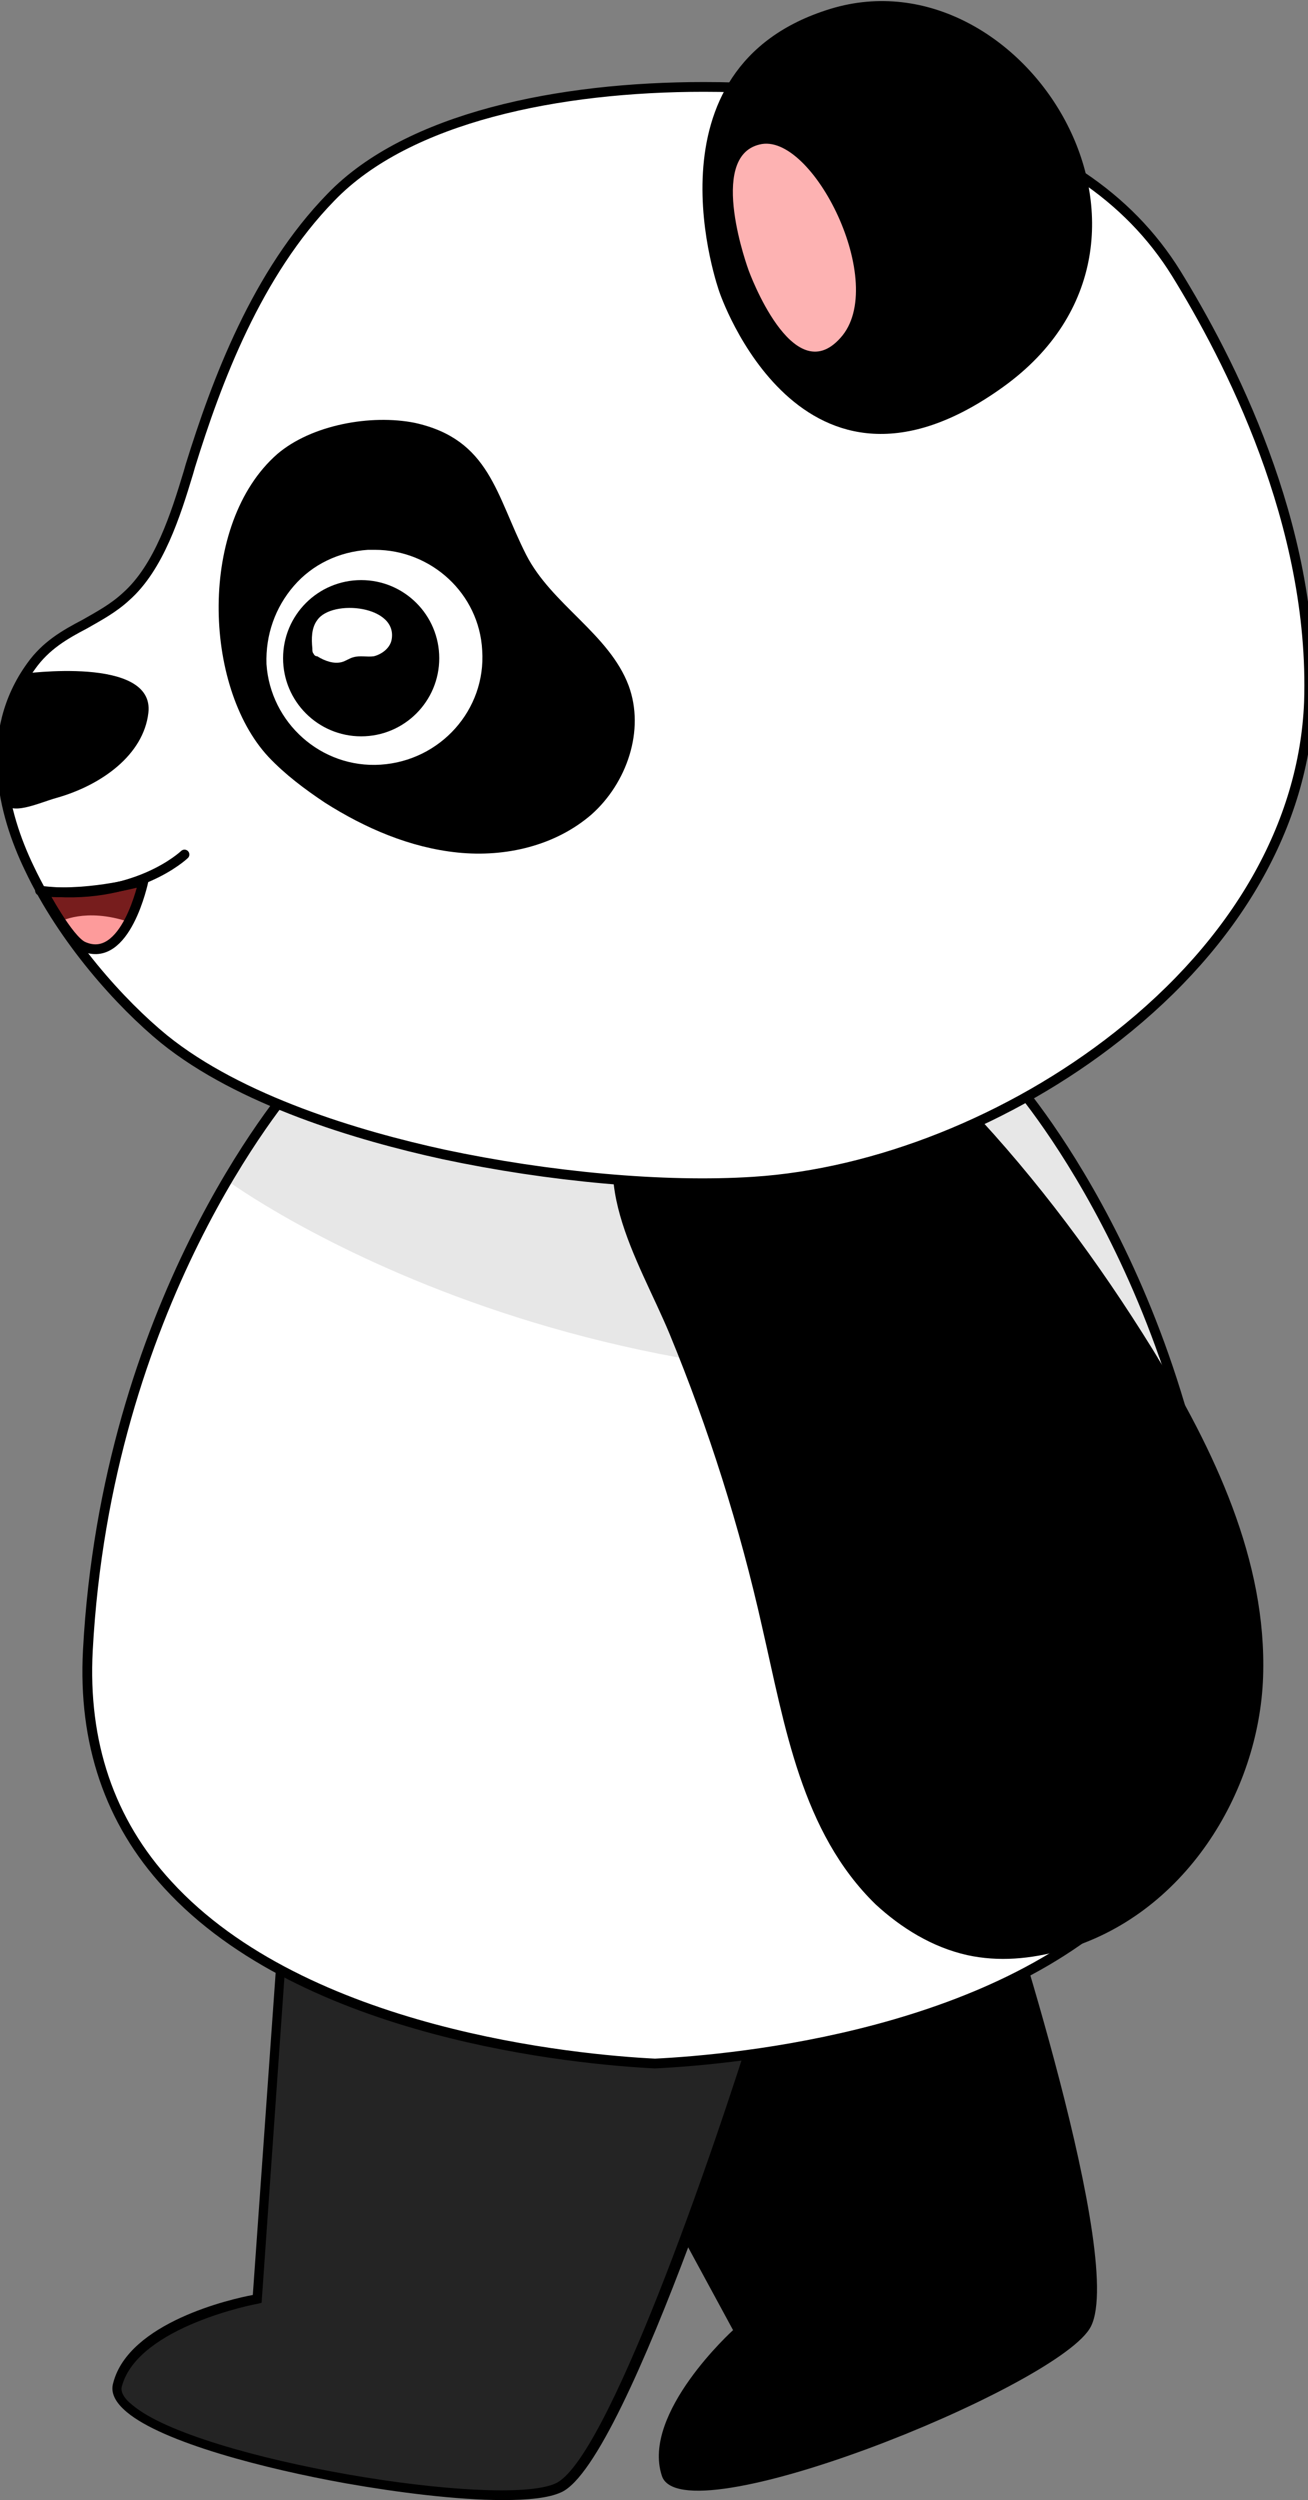<?xml version="1.0" encoding="utf-8"?>
<!-- Generator: Adobe Illustrator 26.5.0, SVG Export Plug-In . SVG Version: 6.00 Build 0)  -->
<svg version="1.1" id="레이어_5" xmlns="http://www.w3.org/2000/svg" xmlns:xlink="http://www.w3.org/1999/xlink" x="0px"
	 y="0px" viewBox="0 0 134 256" style="enable-background:new 0 0 134 256;" xml:space="preserve">
<rect x="0" y="0" width="134" height="256" fill="#808080" stroke="none"/>
<path d="M48.3,189.2l26.8,49.4c0,0-9.4,8.5-7.3,14.9c2,6.4,39.8-8.8,43.8-15c4.1-6.2-9.2-46.4-9.2-46.4L48.3,189.2z"/>
<g>
	<path style="fill:#242424;" d="M30.3,179.4l-3.9,56c0,0-12.5,2.2-14.2,8.7c-1.7,6.5,38.3,13.7,45.1,10.6
		C64,251.7,78.5,205,78.5,205L30.3,179.4z"/>
	<path d="M51.5,256c-4.7,0-10.9-0.8-16-1.7c-8.4-1.5-18.8-4.2-22.5-7.3c-1.2-1-1.7-2-1.4-3c1.6-6.2,12.1-8.6,14.3-9l4-56.4
		l49.3,26.1l-0.1,0.4c-0.6,1.9-14.7,47-21.6,50.1C56.2,255.8,54.1,256,51.5,256z M30.7,180.2l-3.9,55.6l-0.4,0.1
		c-0.1,0-12.2,2.3-13.9,8.4c-0.2,0.6,0.2,1.3,1.1,2c6.7,5.6,37.6,10.6,43.3,8c5.2-2.3,15.9-32.9,20.9-49.1L30.7,180.2z"/>
</g>
<g>
	<path style="fill:#FFFFFF;" d="M30.5,110.5C29,112.2,10.9,133.6,9,169c-0.5,9.4,2.2,17.5,8.2,24c14,15.3,41.8,17.9,49.9,18.3
		c8.2-0.4,35.9-2.9,49.9-18.3c5.9-6.5,8.7-14.6,8.2-24l0,0c-1.9-35.4-20-56.8-21.5-58.5L67.1,116c0,0-0.1,0-0.1,0L30.5,110.5z"/>
	<path style="fill:#E7E7E7;" d="M23.3,120.9c0,0,38.6,28.5,96.1,18c0,0-7.2-19.2-15.7-28.3L67.1,116l-36.7-5.4L23.3,120.9z"/>
	<path style="fill:none;stroke:#000000;stroke-miterlimit:10;" d="M30.5,110.5C29,112.2,10.9,133.6,9,169c-0.5,9.4,2.2,17.5,8.2,24
		c14,15.3,41.8,17.9,49.9,18.3c8.2-0.4,35.9-2.9,49.9-18.3c5.9-6.5,8.7-14.6,8.2-24l0,0c-1.9-35.4-20-56.8-21.5-58.5L67.1,116
		c0,0-0.1,0-0.1,0L30.5,110.5z"/>
</g>
<path d="M118.1,138.2c6.3,10.3,11.7,21.6,11.3,33.5s-8.1,24.5-20.6,28c-3.2,0.9-6.5,1.2-9.7,0.5c-3.6-0.8-6.8-2.8-9.4-5.2
	c-7.6-7.4-9.3-18.3-11.6-28.3c-2.3-10.3-5.5-20.4-9.5-30.1c-3.2-7.7-9.2-16.5-3.4-24.5c2.3-3.2,5.8-5.4,9.4-7.1
	c1.4-0.7,3-1.3,4.5-1.5c7.7-0.9,15.2,4.6,20.1,9.8C106.3,120.8,112.6,129.3,118.1,138.2z"/>
<g>
	<path style="fill:#FFFFFF;stroke:#000000;stroke-miterlimit:10;" d="M72.1,8.9c-14.8,0-30.3,3.1-38.2,11.3
		C26.3,28,22.2,39,19.5,47.7l-0.2,0.7c-1.3,4.3-3,9.7-6.4,12.7c-1.3,1.2-2.8,2-4.2,2.8c-2.1,1.1-4,2.2-5.5,4.3
		c-5,6.9-2.9,15.1-0.2,20.7c3.5,7.4,9.4,13.9,13.8,17.5c7.8,6.3,19.9,9.9,28.6,11.8c10.8,2.3,22.6,3.4,31.8,2.8
		c12.5-0.8,26.4-6.3,37.3-14.9c12.2-9.6,19.1-21.7,19.6-34.2c0.6-18.3-8.3-35.3-13.6-43.9l0,0c-4.9-7.9-12.9-13.2-24.3-16.3
		C89.4,10,80.8,8.9,72.1,8.9z"/>
	<g>
		<path d="M27.5,77.5c1.7,1.8,3.7,3.3,5.8,4.7c4.1,2.6,8.7,4.6,13.6,5.1c4.9,0.5,10-0.7,13.7-3.9c3.6-3.2,5.5-8.6,3.8-13.2
			c-2-5.3-7.9-8.3-10.5-13.4c-3.1-6.1-3.7-11.8-11.4-13.5c-4.5-0.9-10.6,0.2-14.1,3.2C20.3,53.6,20.8,70.3,27.5,77.5z"/>
		<g>
			<ellipse style="fill:#FFFFFF;" cx="38.4" cy="67.3" rx="11.6" ry="11.5"/>
			<path d="M38.3,79.3c-6.3,0-11.7-4.9-12.1-11.3c-0.4-6.6,4.7-12.3,11.3-12.7C44.2,54.9,50,60,50.4,66.6
				c0.4,6.6-4.7,12.3-11.3,12.7C38.8,79.3,38.6,79.3,38.3,79.3z M38.4,56.3c-0.2,0-0.5,0-0.7,0c-3,0.2-5.7,1.5-7.6,3.7s-2.9,5-2.8,8
				C27.7,74,32.9,78.7,39,78.3c6.1-0.4,10.8-5.6,10.4-11.7C49.1,60.8,44.2,56.3,38.4,56.3z"/>
		</g>
		<ellipse cx="37" cy="67.4" rx="8" ry="8"/>
		<path style="fill:#FFFFFF;" d="M32.5,63.5c-0.6,0.8-0.6,1.9-0.5,2.9c0,0.2,0,0.4,0.1,0.5c0.1,0.2,0.2,0.3,0.4,0.3
			c0.8,0.5,1.7,0.8,2.5,0.6c0.4-0.1,0.8-0.4,1.2-0.5c0.7-0.2,1.4,0,2.1-0.1c0.8-0.2,1.6-0.8,1.8-1.6C40.9,62,34,61.3,32.5,63.5z"/>
	</g>
	<g>
		<path d="M73.7,29.9c0,0-8.3-23,11.4-29s38.5,23.7,17.7,38.7S73.7,29.9,73.7,29.9z"/>
		<path style="fill:#FDB2B2;" d="M76.7,27.7c0,0-4.3-11.6,1.1-12.9c5.4-1.4,13.3,14.3,8.3,19.8C81.2,40.1,76.7,27.7,76.7,27.7z"/>
	</g>
	<path d="M0.4,82c0.5,1.7,3.6,0.2,5.4-0.3c4.6-1.3,8.9-4.4,9.4-8.7c0.7-5.9-12.9-4-12.9-4s-1.8,3.4-2.2,7.6
		C0.2,76.6-0.3,79.5,0.4,82z"/>
	<g>
		<path style="fill:#771D1D;" d="M8.5,96.9c4.4,2,6.2-6.7,6.2-6.7s-5,1.5-10.3,1.1C4.4,91.3,7,96.2,8.5,96.9z"/>
		<path style="fill:none;stroke:#000000;stroke-linecap:round;stroke-linejoin:round;" d="M4.1,91.2c9.7,1.2,14.8-3.7,14.8-3.7"/>
		<path style="fill:#FD9B9B;" d="M6.1,94.4c0,0,2.6-1.5,7.1,0c0,0-1.2,2.7-3.6,2.7c0,0-1.6,0.1-2.4-1.1L6.1,94.4z"/>
		<path style="fill:none;stroke:#000000;stroke-linecap:round;stroke-linejoin:round;stroke-miterlimit:10;" d="M8.5,96.9
			c4.4,2,6.2-6.7,6.2-6.7s-5,1.5-10.3,1.1C4.4,91.3,7,96.2,8.5,96.9z"/>
	</g>
</g>
</svg>
